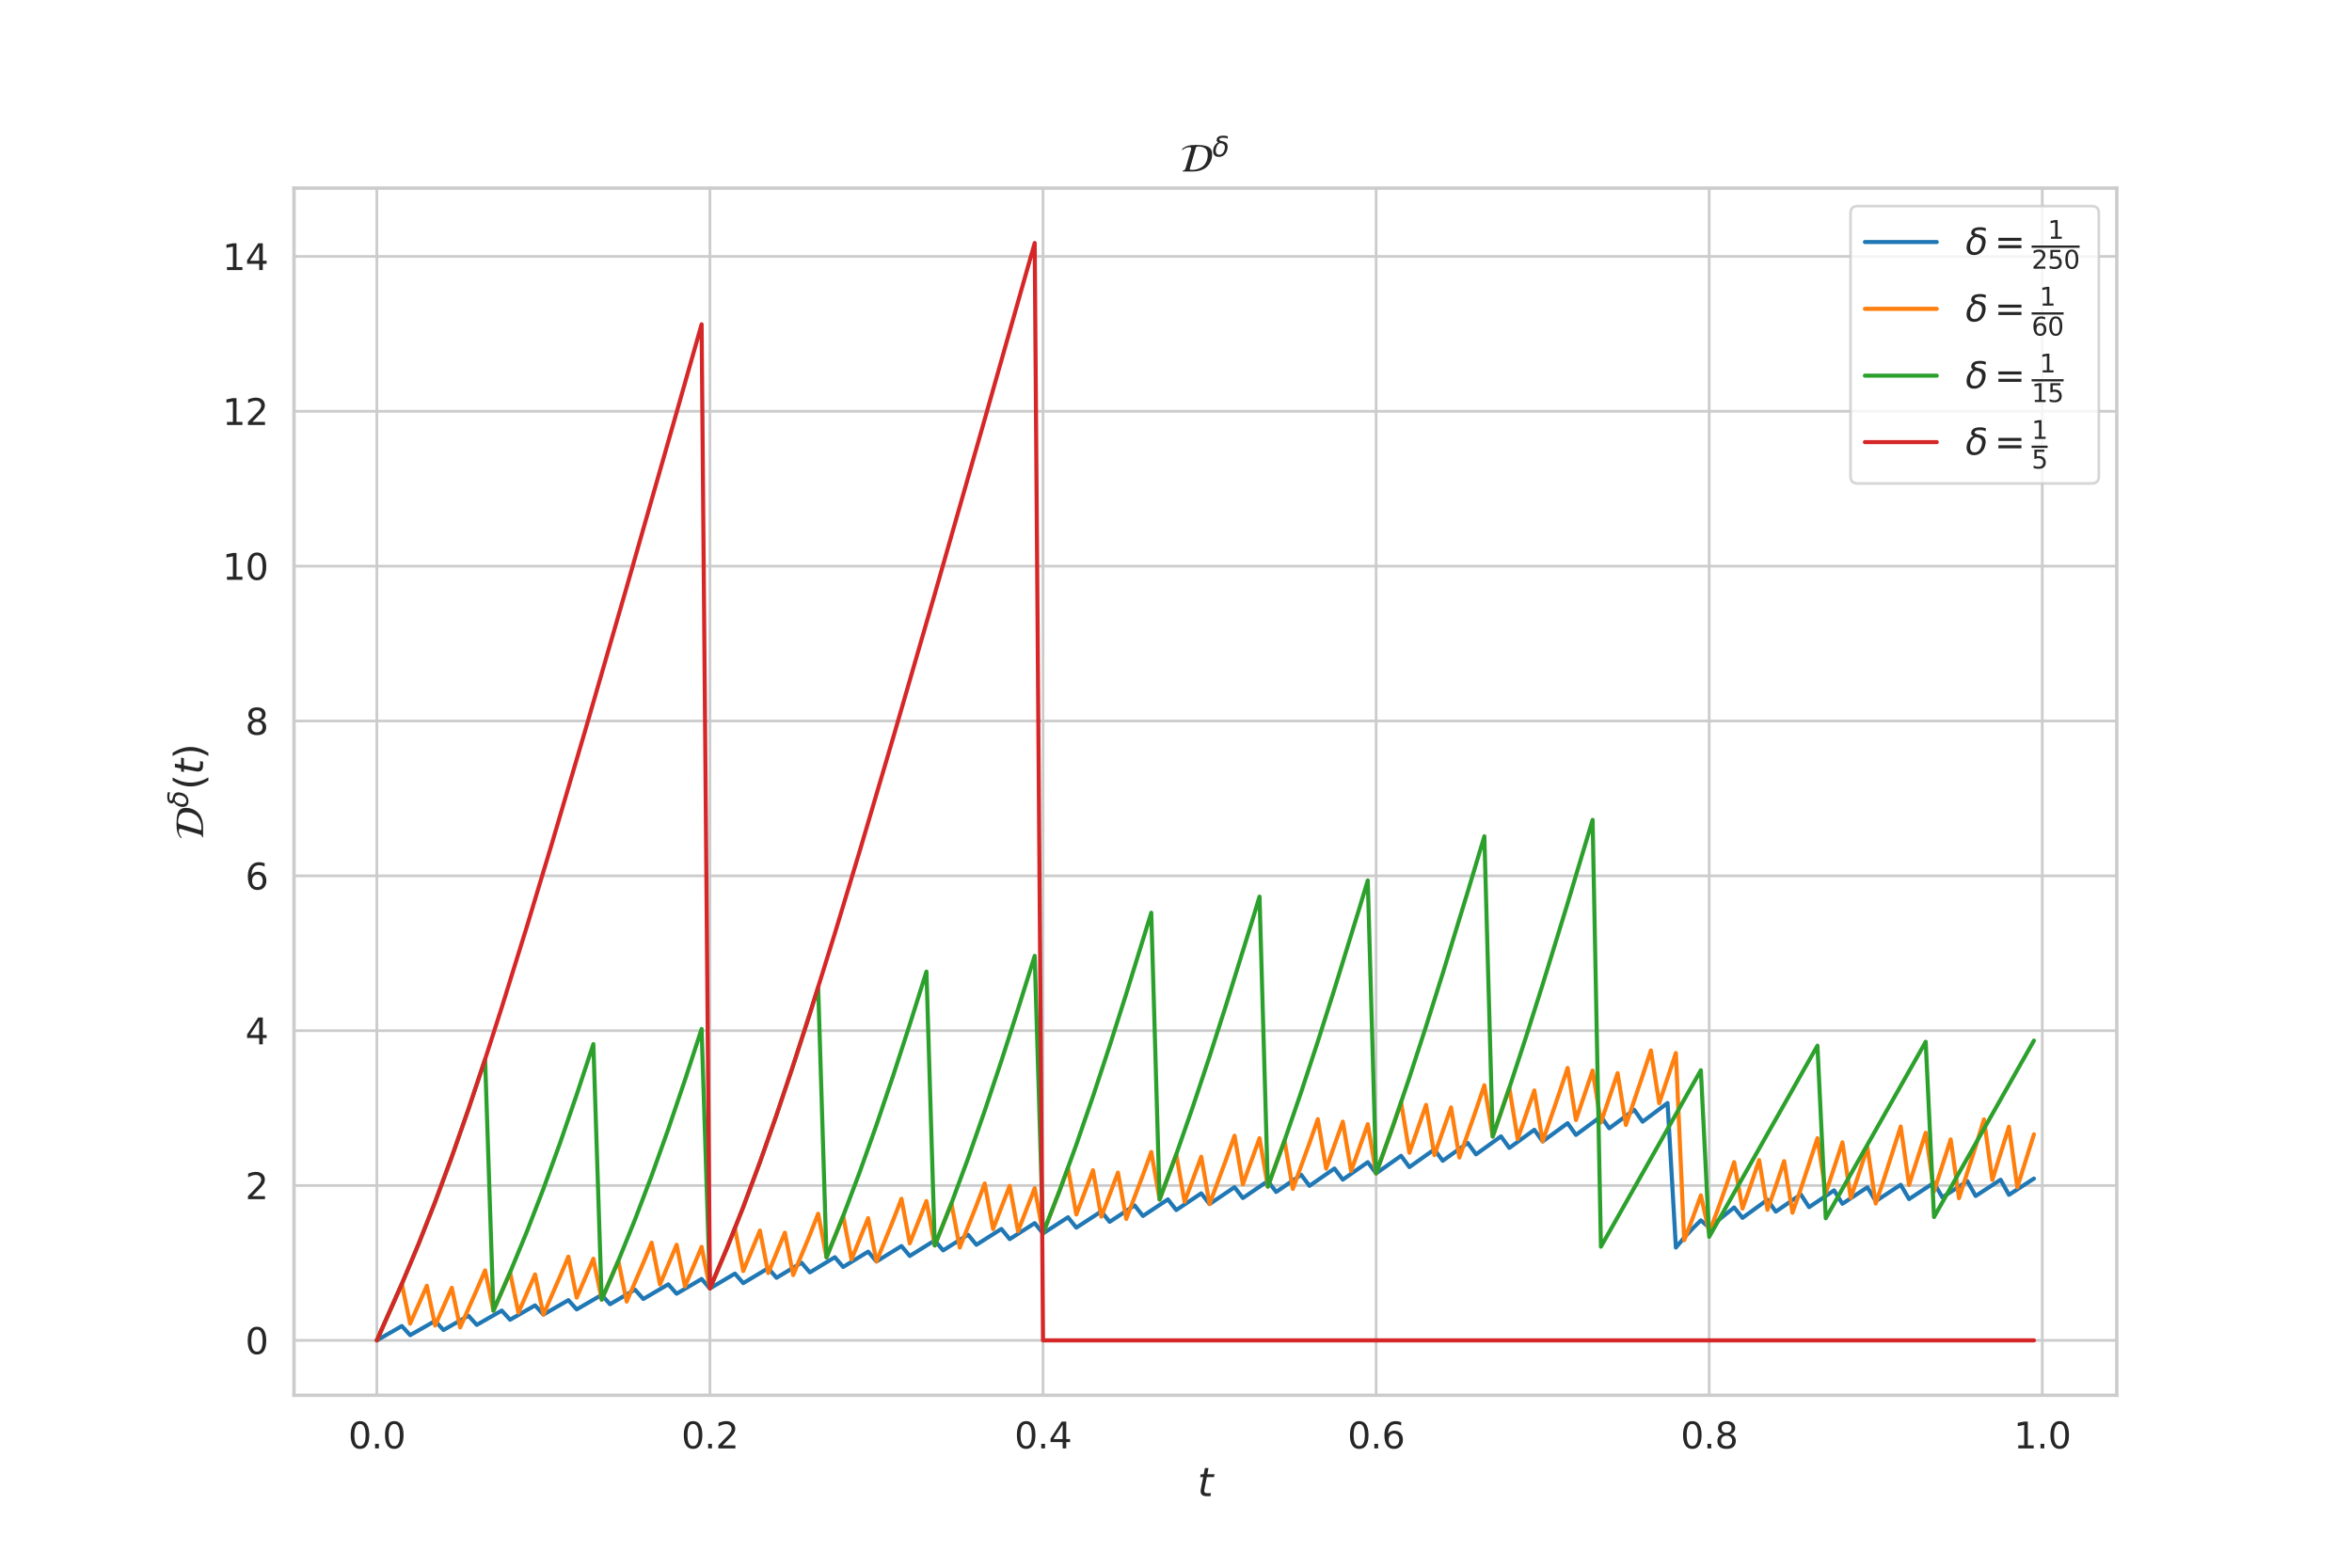 <?xml version="1.0" encoding="utf-8" standalone="no"?>
<!DOCTYPE svg PUBLIC "-//W3C//DTD SVG 1.1//EN"
  "http://www.w3.org/Graphics/SVG/1.1/DTD/svg11.dtd">
<svg xmlns:xlink="http://www.w3.org/1999/xlink" width="864pt" height="576pt" viewBox="0 0 864 576" xmlns="http://www.w3.org/2000/svg" version="1.1">
 <defs>
  <style type="text/css">*{stroke-linejoin: round; stroke-linecap: butt}</style>
 </defs>
 <g id="figure_1">
  <g id="patch_1">
   <path d="M 0 576 
L 864 576 
L 864 0 
L 0 0 
z
" style="fill: #ffffff"/>
  </g>
  <g id="axes_1">
   <g id="patch_2">
    <path d="M 108 512.64 
L 777.6 512.64 
L 777.6 69.12 
L 108 69.12 
z
" style="fill: #ffffff"/>
   </g>
   <g id="matplotlib.axis_1">
    <g id="xtick_1">
     <g id="line2d_1">
      <path d="M 138.436 512.64 
L 138.436 69.12 
" clip-path="url(#pb65230b2f0)" style="fill: none; stroke: #cccccc; stroke-linecap: round"/>
     </g>
     <g id="text_1">
      <!-- 0.0 -->
      <g style="fill: #262626" transform="translate(127.94 532.17) scale(0.132 -0.132)">
       <defs>
        <path id="DejaVuSans-30" d="M 2034 4250 
Q 1547 4250 1301 3770 
Q 1056 3291 1056 2328 
Q 1056 1369 1301 889 
Q 1547 409 2034 409 
Q 2525 409 2770 889 
Q 3016 1369 3016 2328 
Q 3016 3291 2770 3770 
Q 2525 4250 2034 4250 
z
M 2034 4750 
Q 2819 4750 3233 4129 
Q 3647 3509 3647 2328 
Q 3647 1150 3233 529 
Q 2819 -91 2034 -91 
Q 1250 -91 836 529 
Q 422 1150 422 2328 
Q 422 3509 836 4129 
Q 1250 4750 2034 4750 
z
" transform="scale(0.016)"/>
        <path id="DejaVuSans-2e" d="M 684 794 
L 1344 794 
L 1344 0 
L 684 0 
L 684 794 
z
" transform="scale(0.016)"/>
       </defs>
       <use xlink:href="#DejaVuSans-30"/>
       <use xlink:href="#DejaVuSans-2e" x="63.623"/>
       <use xlink:href="#DejaVuSans-30" x="95.41"/>
      </g>
     </g>
    </g>
    <g id="xtick_2">
     <g id="line2d_2">
      <path d="M 260.794 512.64 
L 260.794 69.12 
" clip-path="url(#pb65230b2f0)" style="fill: none; stroke: #cccccc; stroke-linecap: round"/>
     </g>
     <g id="text_2">
      <!-- 0.2 -->
      <g style="fill: #262626" transform="translate(250.298 532.17) scale(0.132 -0.132)">
       <defs>
        <path id="DejaVuSans-32" d="M 1228 531 
L 3431 531 
L 3431 0 
L 469 0 
L 469 531 
Q 828 903 1448 1529 
Q 2069 2156 2228 2338 
Q 2531 2678 2651 2914 
Q 2772 3150 2772 3378 
Q 2772 3750 2511 3984 
Q 2250 4219 1831 4219 
Q 1534 4219 1204 4116 
Q 875 4013 500 3803 
L 500 4441 
Q 881 4594 1212 4672 
Q 1544 4750 1819 4750 
Q 2544 4750 2975 4387 
Q 3406 4025 3406 3419 
Q 3406 3131 3298 2873 
Q 3191 2616 2906 2266 
Q 2828 2175 2409 1742 
Q 1991 1309 1228 531 
z
" transform="scale(0.016)"/>
       </defs>
       <use xlink:href="#DejaVuSans-30"/>
       <use xlink:href="#DejaVuSans-2e" x="63.623"/>
       <use xlink:href="#DejaVuSans-32" x="95.41"/>
      </g>
     </g>
    </g>
    <g id="xtick_3">
     <g id="line2d_3">
      <path d="M 383.151 512.64 
L 383.151 69.12 
" clip-path="url(#pb65230b2f0)" style="fill: none; stroke: #cccccc; stroke-linecap: round"/>
     </g>
     <g id="text_3">
      <!-- 0.4 -->
      <g style="fill: #262626" transform="translate(372.655 532.17) scale(0.132 -0.132)">
       <defs>
        <path id="DejaVuSans-34" d="M 2419 4116 
L 825 1625 
L 2419 1625 
L 2419 4116 
z
M 2253 4666 
L 3047 4666 
L 3047 1625 
L 3713 1625 
L 3713 1100 
L 3047 1100 
L 3047 0 
L 2419 0 
L 2419 1100 
L 313 1100 
L 313 1709 
L 2253 4666 
z
" transform="scale(0.016)"/>
       </defs>
       <use xlink:href="#DejaVuSans-30"/>
       <use xlink:href="#DejaVuSans-2e" x="63.623"/>
       <use xlink:href="#DejaVuSans-34" x="95.41"/>
      </g>
     </g>
    </g>
    <g id="xtick_4">
     <g id="line2d_4">
      <path d="M 505.508 512.64 
L 505.508 69.12 
" clip-path="url(#pb65230b2f0)" style="fill: none; stroke: #cccccc; stroke-linecap: round"/>
     </g>
     <g id="text_4">
      <!-- 0.6 -->
      <g style="fill: #262626" transform="translate(495.012 532.17) scale(0.132 -0.132)">
       <defs>
        <path id="DejaVuSans-36" d="M 2113 2584 
Q 1688 2584 1439 2293 
Q 1191 2003 1191 1497 
Q 1191 994 1439 701 
Q 1688 409 2113 409 
Q 2538 409 2786 701 
Q 3034 994 3034 1497 
Q 3034 2003 2786 2293 
Q 2538 2584 2113 2584 
z
M 3366 4563 
L 3366 3988 
Q 3128 4100 2886 4159 
Q 2644 4219 2406 4219 
Q 1781 4219 1451 3797 
Q 1122 3375 1075 2522 
Q 1259 2794 1537 2939 
Q 1816 3084 2150 3084 
Q 2853 3084 3261 2657 
Q 3669 2231 3669 1497 
Q 3669 778 3244 343 
Q 2819 -91 2113 -91 
Q 1303 -91 875 529 
Q 447 1150 447 2328 
Q 447 3434 972 4092 
Q 1497 4750 2381 4750 
Q 2619 4750 2861 4703 
Q 3103 4656 3366 4563 
z
" transform="scale(0.016)"/>
       </defs>
       <use xlink:href="#DejaVuSans-30"/>
       <use xlink:href="#DejaVuSans-2e" x="63.623"/>
       <use xlink:href="#DejaVuSans-36" x="95.41"/>
      </g>
     </g>
    </g>
    <g id="xtick_5">
     <g id="line2d_5">
      <path d="M 627.865 512.64 
L 627.865 69.12 
" clip-path="url(#pb65230b2f0)" style="fill: none; stroke: #cccccc; stroke-linecap: round"/>
     </g>
     <g id="text_5">
      <!-- 0.8 -->
      <g style="fill: #262626" transform="translate(617.369 532.17) scale(0.132 -0.132)">
       <defs>
        <path id="DejaVuSans-38" d="M 2034 2216 
Q 1584 2216 1326 1975 
Q 1069 1734 1069 1313 
Q 1069 891 1326 650 
Q 1584 409 2034 409 
Q 2484 409 2743 651 
Q 3003 894 3003 1313 
Q 3003 1734 2745 1975 
Q 2488 2216 2034 2216 
z
M 1403 2484 
Q 997 2584 770 2862 
Q 544 3141 544 3541 
Q 544 4100 942 4425 
Q 1341 4750 2034 4750 
Q 2731 4750 3128 4425 
Q 3525 4100 3525 3541 
Q 3525 3141 3298 2862 
Q 3072 2584 2669 2484 
Q 3125 2378 3379 2068 
Q 3634 1759 3634 1313 
Q 3634 634 3220 271 
Q 2806 -91 2034 -91 
Q 1263 -91 848 271 
Q 434 634 434 1313 
Q 434 1759 690 2068 
Q 947 2378 1403 2484 
z
M 1172 3481 
Q 1172 3119 1398 2916 
Q 1625 2713 2034 2713 
Q 2441 2713 2670 2916 
Q 2900 3119 2900 3481 
Q 2900 3844 2670 4047 
Q 2441 4250 2034 4250 
Q 1625 4250 1398 4047 
Q 1172 3844 1172 3481 
z
" transform="scale(0.016)"/>
       </defs>
       <use xlink:href="#DejaVuSans-30"/>
       <use xlink:href="#DejaVuSans-2e" x="63.623"/>
       <use xlink:href="#DejaVuSans-38" x="95.41"/>
      </g>
     </g>
    </g>
    <g id="xtick_6">
     <g id="line2d_6">
      <path d="M 750.223 512.64 
L 750.223 69.12 
" clip-path="url(#pb65230b2f0)" style="fill: none; stroke: #cccccc; stroke-linecap: round"/>
     </g>
     <g id="text_6">
      <!-- 1.0 -->
      <g style="fill: #262626" transform="translate(739.727 532.17) scale(0.132 -0.132)">
       <defs>
        <path id="DejaVuSans-31" d="M 794 531 
L 1825 531 
L 1825 4091 
L 703 3866 
L 703 4441 
L 1819 4666 
L 2450 4666 
L 2450 531 
L 3481 531 
L 3481 0 
L 794 0 
L 794 531 
z
" transform="scale(0.016)"/>
       </defs>
       <use xlink:href="#DejaVuSans-31"/>
       <use xlink:href="#DejaVuSans-2e" x="63.623"/>
       <use xlink:href="#DejaVuSans-30" x="95.41"/>
      </g>
     </g>
    </g>
    <g id="text_7">
     <!-- $t$ -->
     <g style="fill: #262626" transform="translate(439.92 549.857) scale(0.144 -0.144)">
      <defs>
       <path id="DejaVuSans-Oblique-74" d="M 2706 3500 
L 2619 3053 
L 1472 3053 
L 1100 1153 
Q 1081 1047 1072 975 
Q 1063 903 1063 863 
Q 1063 663 1183 572 
Q 1303 481 1569 481 
L 2150 481 
L 2053 0 
L 1503 0 
Q 991 0 739 200 
Q 488 400 488 806 
Q 488 878 497 964 
Q 506 1050 525 1153 
L 897 3053 
L 409 3053 
L 500 3500 
L 978 3500 
L 1172 4494 
L 1747 4494 
L 1556 3500 
L 2706 3500 
z
" transform="scale(0.016)"/>
      </defs>
      <use xlink:href="#DejaVuSans-Oblique-74" transform="translate(0 0.781)"/>
     </g>
    </g>
   </g>
   <g id="matplotlib.axis_2">
    <g id="ytick_1">
     <g id="line2d_7">
      <path d="M 108 492.48 
L 777.6 492.48 
" clip-path="url(#pb65230b2f0)" style="fill: none; stroke: #cccccc; stroke-linecap: round"/>
     </g>
     <g id="text_8">
      <!-- 0 -->
      <g style="fill: #262626" transform="translate(90.102 497.495) scale(0.132 -0.132)">
       <use xlink:href="#DejaVuSans-30"/>
      </g>
     </g>
    </g>
    <g id="ytick_2">
     <g id="line2d_8">
      <path d="M 108 435.587 
L 777.6 435.587 
" clip-path="url(#pb65230b2f0)" style="fill: none; stroke: #cccccc; stroke-linecap: round"/>
     </g>
     <g id="text_9">
      <!-- 2 -->
      <g style="fill: #262626" transform="translate(90.102 440.602) scale(0.132 -0.132)">
       <use xlink:href="#DejaVuSans-32"/>
      </g>
     </g>
    </g>
    <g id="ytick_3">
     <g id="line2d_9">
      <path d="M 108 378.693 
L 777.6 378.693 
" clip-path="url(#pb65230b2f0)" style="fill: none; stroke: #cccccc; stroke-linecap: round"/>
     </g>
     <g id="text_10">
      <!-- 4 -->
      <g style="fill: #262626" transform="translate(90.102 383.708) scale(0.132 -0.132)">
       <use xlink:href="#DejaVuSans-34"/>
      </g>
     </g>
    </g>
    <g id="ytick_4">
     <g id="line2d_10">
      <path d="M 108 321.8 
L 777.6 321.8 
" clip-path="url(#pb65230b2f0)" style="fill: none; stroke: #cccccc; stroke-linecap: round"/>
     </g>
     <g id="text_11">
      <!-- 6 -->
      <g style="fill: #262626" transform="translate(90.102 326.815) scale(0.132 -0.132)">
       <use xlink:href="#DejaVuSans-36"/>
      </g>
     </g>
    </g>
    <g id="ytick_5">
     <g id="line2d_11">
      <path d="M 108 264.906 
L 777.6 264.906 
" clip-path="url(#pb65230b2f0)" style="fill: none; stroke: #cccccc; stroke-linecap: round"/>
     </g>
     <g id="text_12">
      <!-- 8 -->
      <g style="fill: #262626" transform="translate(90.102 269.921) scale(0.132 -0.132)">
       <use xlink:href="#DejaVuSans-38"/>
      </g>
     </g>
    </g>
    <g id="ytick_6">
     <g id="line2d_12">
      <path d="M 108 208.013 
L 777.6 208.013 
" clip-path="url(#pb65230b2f0)" style="fill: none; stroke: #cccccc; stroke-linecap: round"/>
     </g>
     <g id="text_13">
      <!-- 10 -->
      <g style="fill: #262626" transform="translate(81.703 213.028) scale(0.132 -0.132)">
       <use xlink:href="#DejaVuSans-31"/>
       <use xlink:href="#DejaVuSans-30" x="63.623"/>
      </g>
     </g>
    </g>
    <g id="ytick_7">
     <g id="line2d_13">
      <path d="M 108 151.12 
L 777.6 151.12 
" clip-path="url(#pb65230b2f0)" style="fill: none; stroke: #cccccc; stroke-linecap: round"/>
     </g>
     <g id="text_14">
      <!-- 12 -->
      <g style="fill: #262626" transform="translate(81.703 156.135) scale(0.132 -0.132)">
       <use xlink:href="#DejaVuSans-31"/>
       <use xlink:href="#DejaVuSans-32" x="63.623"/>
      </g>
     </g>
    </g>
    <g id="ytick_8">
     <g id="line2d_14">
      <path d="M 108 94.226 
L 777.6 94.226 
" clip-path="url(#pb65230b2f0)" style="fill: none; stroke: #cccccc; stroke-linecap: round"/>
     </g>
     <g id="text_15">
      <!-- 14 -->
      <g style="fill: #262626" transform="translate(81.703 99.241) scale(0.132 -0.132)">
       <use xlink:href="#DejaVuSans-31"/>
       <use xlink:href="#DejaVuSans-34" x="63.623"/>
      </g>
     </g>
    </g>
    <g id="text_16">
     <!-- $\mathcal{D}^\delta(t)$ -->
     <g style="fill: #262626" transform="translate(74.708 308.448) rotate(-90) scale(0.144 -0.144)">
      <defs>
       <path id="STIXNonUnicode-Italic-e230" d="M 314 3418 
L 218 3539 
Q 621 3923 1126 4083 
Q 1619 4237 2490 4237 
Q 3475 4237 4028 4080 
Q 4582 3923 4812 3596 
Q 5043 3270 5043 2701 
Q 5043 2349 4950 1993 
Q 4858 1638 4634 1273 
Q 4410 909 4070 630 
Q 3731 352 3190 176 
Q 2650 0 1978 0 
L 333 0 
L 378 154 
Q 576 154 678 275 
Q 781 397 870 710 
L 1491 2867 
Q 1517 2957 1581 3155 
Q 1645 3354 1673 3466 
Q 1702 3578 1702 3642 
Q 1702 3878 1414 3878 
Q 877 3878 314 3418 
z
M 2438 3750 
L 1510 557 
Q 1478 454 1478 390 
Q 1478 307 1568 281 
Q 1658 256 1856 256 
Q 2093 256 2355 297 
Q 2618 339 2989 489 
Q 3360 640 3645 886 
Q 3930 1133 4134 1597 
Q 4339 2061 4339 2675 
Q 4339 3328 3977 3654 
Q 3616 3981 2758 3981 
Q 2643 3981 2553 3913 
Q 2464 3846 2438 3750 
z
" transform="scale(0.016)"/>
       <path id="DejaVuSans-Oblique-3b4" d="M 3472 4053 
Q 3197 4272 2450 4272 
Q 1659 4272 1588 3906 
Q 1531 3619 2328 3469 
Q 2953 3353 3253 3003 
Q 3616 2581 3447 1716 
Q 3284 888 2763 400 
Q 2238 -91 1488 -91 
Q 741 -91 406 400 
Q 72 888 241 1747 
Q 363 2384 891 2900 
Q 1097 3100 1353 3213 
Q 913 3459 1000 3900 
Q 1166 4750 2544 4750 
Q 3234 4750 3566 4531 
L 3472 4053 
z
M 1753 3056 
Q 1525 2966 1306 2738 
Q 969 2384 847 1747 
Q 722 1113 919 756 
Q 1119 397 1584 397 
Q 2044 397 2381 759 
Q 2722 1122 2838 1716 
Q 2956 2338 2731 2638 
Q 2491 2959 2103 2994 
Q 1906 3013 1753 3056 
z
" transform="scale(0.016)"/>
       <path id="DejaVuSans-28" d="M 1984 4856 
Q 1566 4138 1362 3434 
Q 1159 2731 1159 2009 
Q 1159 1288 1364 580 
Q 1569 -128 1984 -844 
L 1484 -844 
Q 1016 -109 783 600 
Q 550 1309 550 2009 
Q 550 2706 781 3412 
Q 1013 4119 1484 4856 
L 1984 4856 
z
" transform="scale(0.016)"/>
       <path id="DejaVuSans-29" d="M 513 4856 
L 1013 4856 
Q 1481 4119 1714 3412 
Q 1947 2706 1947 2009 
Q 1947 1309 1714 600 
Q 1481 -109 1013 -844 
L 513 -844 
Q 928 -128 1133 580 
Q 1338 1288 1338 2009 
Q 1338 2731 1133 3434 
Q 928 4138 513 4856 
z
" transform="scale(0.016)"/>
      </defs>
      <use xlink:href="#STIXNonUnicode-Italic-e230" transform="translate(0 0.766)"/>
      <use xlink:href="#DejaVuSans-Oblique-3b4" transform="translate(81.057 39.047) scale(0.7)"/>
      <use xlink:href="#DejaVuSans-28" transform="translate(126.619 0.766)"/>
      <use xlink:href="#DejaVuSans-Oblique-74" transform="translate(165.632 0.766)"/>
      <use xlink:href="#DejaVuSans-29" transform="translate(204.841 0.766)"/>
     </g>
    </g>
   </g>
   <g id="line2d_15">
    <path d="M 138.436 492.48 
L 147.613 487.213 
L 150.672 490.558 
L 159.849 485.323 
L 162.908 488.674 
L 172.085 483.429 
L 175.144 486.788 
L 184.32 481.528 
L 187.379 484.898 
L 196.556 479.619 
L 199.615 483.002 
L 208.792 477.702 
L 211.851 481.1 
L 221.028 475.775 
L 224.086 479.19 
L 233.263 473.837 
L 236.322 477.271 
L 245.499 471.887 
L 248.558 475.341 
L 257.735 469.924 
L 260.794 473.401 
L 269.97 467.947 
L 273.029 471.448 
L 282.206 465.955 
L 285.265 469.482 
L 294.442 463.947 
L 297.501 467.501 
L 306.678 461.923 
L 309.737 465.506 
L 318.913 459.882 
L 321.972 463.495 
L 331.149 457.823 
L 334.208 461.467 
L 343.385 455.747 
L 346.444 459.422 
L 355.62 453.652 
L 358.679 457.359 
L 367.856 451.538 
L 370.915 455.279 
L 380.092 449.405 
L 383.151 453.18 
L 392.328 447.254 
L 395.387 451.062 
L 404.563 445.082 
L 407.622 448.925 
L 416.799 442.891 
L 419.858 446.768 
L 429.035 440.68 
L 432.094 444.593 
L 441.271 438.451 
L 444.329 442.397 
L 453.506 436.201 
L 456.565 440.182 
L 465.742 433.932 
L 468.801 437.948 
L 477.978 431.644 
L 481.037 435.694 
L 490.213 429.337 
L 493.272 433.421 
L 502.449 427.011 
L 505.508 431.129 
L 514.685 424.667 
L 517.744 428.817 
L 526.921 422.304 
L 529.98 426.487 
L 539.156 419.923 
L 542.215 424.138 
L 551.392 417.525 
L 554.451 421.772 
L 563.628 415.109 
L 566.687 419.387 
L 575.863 412.676 
L 578.922 416.984 
L 588.099 410.226 
L 591.158 414.564 
L 600.335 407.76 
L 603.394 412.127 
L 612.571 405.278 
L 615.63 458.38 
L 618.689 454.721 
L 621.747 451.428 
L 624.806 448.378 
L 627.865 451.044 
L 637.042 443.643 
L 640.101 447.469 
L 649.278 440.808 
L 652.337 445.173 
L 661.514 438.836 
L 664.572 443.534 
L 673.749 437.367 
L 676.808 442.296 
L 685.985 436.224 
L 689.044 441.331 
L 698.221 435.311 
L 701.28 440.561 
L 710.456 434.571 
L 713.515 439.936 
L 722.692 433.961 
L 725.751 439.425 
L 734.928 433.454 
L 737.987 439.003 
L 747.164 433.031 
L 747.164 433.031 
" clip-path="url(#pb65230b2f0)" style="fill: none; stroke: #1f77b4; stroke-width: 1.5; stroke-linecap: round"/>
   </g>
   <g id="line2d_16">
    <path d="M 138.436 492.48 
L 147.613 471.731 
L 150.672 486.316 
L 156.79 472.423 
L 159.849 487.024 
L 165.967 473.154 
L 169.026 487.731 
L 175.144 473.884 
L 178.202 466.749 
L 181.261 481.575 
L 187.379 467.496 
L 190.438 482.289 
L 196.556 468.241 
L 199.615 483.002 
L 205.733 468.984 
L 208.792 461.714 
L 211.851 476.788 
L 217.969 462.477 
L 221.028 477.511 
L 227.145 463.236 
L 230.204 478.231 
L 236.322 463.994 
L 239.381 456.573 
L 242.44 471.936 
L 248.558 457.352 
L 251.617 472.669 
L 257.735 458.129 
L 260.794 473.401 
L 266.911 458.903 
L 269.97 451.319 
L 273.029 467.002 
L 279.147 452.115 
L 282.206 467.749 
L 288.324 452.909 
L 291.383 468.493 
L 297.501 453.7 
L 300.56 445.945 
L 303.619 461.973 
L 309.737 446.76 
L 312.795 462.735 
L 318.913 447.572 
L 321.972 463.495 
L 328.09 448.381 
L 331.149 440.451 
L 334.208 456.839 
L 340.326 441.284 
L 343.385 457.617 
L 349.503 442.114 
L 352.562 458.393 
L 358.679 442.942 
L 361.738 434.835 
L 364.797 451.591 
L 370.915 435.686 
L 373.974 452.387 
L 380.092 436.534 
L 383.151 453.18 
L 389.269 437.38 
L 392.328 429.098 
L 395.387 446.224 
L 401.504 429.967 
L 404.563 447.038 
L 410.681 430.834 
L 413.74 447.849 
L 419.858 431.698 
L 422.917 423.244 
L 425.976 440.736 
L 432.094 424.13 
L 435.153 441.568 
L 441.271 425.014 
L 444.329 442.397 
L 450.447 425.896 
L 453.506 417.277 
L 456.565 435.126 
L 462.683 418.18 
L 465.742 435.976 
L 471.86 419.081 
L 474.919 436.823 
L 481.037 419.979 
L 484.096 411.201 
L 487.154 429.395 
L 493.272 412.12 
L 496.331 430.263 
L 502.449 413.037 
L 505.508 431.129 
L 511.626 413.951 
L 514.685 405.023 
L 517.744 423.547 
L 523.862 405.957 
L 526.921 424.432 
L 533.038 406.889 
L 536.097 425.315 
L 542.215 407.818 
L 545.274 398.747 
L 548.333 417.585 
L 554.451 399.695 
L 557.51 418.487 
L 563.628 400.641 
L 566.687 419.387 
L 572.805 401.586 
L 575.863 392.38 
L 578.922 411.514 
L 585.04 393.342 
L 588.099 412.432 
L 594.217 394.301 
L 597.276 413.348 
L 603.394 395.259 
L 606.453 385.929 
L 609.512 405.34 
L 615.63 386.902 
L 618.689 455.687 
L 621.747 447.692 
L 624.806 439.198 
L 627.865 452.846 
L 630.924 444.692 
L 633.983 436.041 
L 637.042 426.984 
L 640.101 444.061 
L 643.16 435.346 
L 646.219 426.225 
L 649.278 444.506 
L 652.337 435.77 
L 655.396 426.62 
L 658.455 445.581 
L 661.514 436.851 
L 667.631 418.204 
L 670.69 438.356 
L 676.808 419.719 
L 679.867 440.165 
L 682.926 431.042 
L 685.985 421.562 
L 689.044 442.199 
L 692.103 433.111 
L 698.221 413.903 
L 701.28 435.361 
L 707.398 416.197 
L 710.456 437.75 
L 716.574 418.645 
L 719.633 440.252 
L 725.751 421.218 
L 728.81 411.287 
L 731.869 433.541 
L 737.987 413.984 
L 741.046 436.261 
L 747.164 416.77 
L 747.164 416.77 
" clip-path="url(#pb65230b2f0)" style="fill: none; stroke: #ff7f0e; stroke-width: 1.5; stroke-linecap: round"/>
   </g>
   <g id="line2d_17">
    <path d="M 138.436 492.48 
L 147.613 471.731 
L 153.731 457.135 
L 159.849 441.599 
L 165.967 425.047 
L 172.085 407.537 
L 178.202 389.191 
L 181.261 481.575 
L 187.379 467.496 
L 193.497 452.64 
L 199.615 436.805 
L 205.733 419.959 
L 211.851 402.187 
L 217.969 383.622 
L 221.028 477.511 
L 227.145 463.236 
L 233.263 448.106 
L 239.381 431.971 
L 245.499 414.842 
L 251.617 396.822 
L 257.735 378.052 
L 260.794 473.401 
L 266.911 458.903 
L 273.029 443.485 
L 279.147 427.053 
L 285.265 409.649 
L 291.383 391.395 
L 297.501 372.432 
L 300.56 362.728 
L 303.619 461.973 
L 309.737 446.76 
L 315.854 430.538 
L 321.972 413.327 
L 328.09 395.237 
L 334.208 376.409 
L 340.326 356.982 
L 343.385 457.617 
L 349.503 442.114 
L 355.62 425.595 
L 361.738 408.113 
L 367.856 389.792 
L 373.974 370.775 
L 380.092 351.197 
L 383.151 453.18 
L 389.269 437.38 
L 395.387 420.569 
L 401.504 402.827 
L 407.622 384.287 
L 413.74 365.092 
L 422.917 335.353 
L 425.976 440.736 
L 432.094 424.13 
L 438.212 406.571 
L 444.329 388.184 
L 450.447 369.114 
L 459.624 339.514 
L 462.683 329.438 
L 465.742 435.976 
L 471.86 419.081 
L 477.978 401.264 
L 484.096 382.663 
L 490.213 363.418 
L 499.39 333.622 
L 502.449 323.494 
L 505.508 431.129 
L 511.626 413.951 
L 517.744 395.89 
L 523.862 377.085 
L 529.98 357.678 
L 539.156 327.699 
L 545.274 307.274 
L 548.333 417.585 
L 554.451 399.696 
L 560.569 381.033 
L 566.687 361.739 
L 575.863 331.888 
L 585.04 301.237 
L 588.099 458.049 
L 624.806 393.223 
L 627.865 454.434 
L 667.631 384.203 
L 670.69 447.611 
L 707.398 382.779 
L 710.456 447.159 
L 747.164 382.324 
L 747.164 382.324 
" clip-path="url(#pb65230b2f0)" style="fill: none; stroke: #2ca02c; stroke-width: 1.5; stroke-linecap: round"/>
   </g>
   <g id="line2d_18">
    <path d="M 138.436 492.48 
L 147.613 471.731 
L 153.731 457.135 
L 159.849 441.599 
L 165.967 425.047 
L 172.085 407.537 
L 178.202 389.191 
L 184.32 370.154 
L 193.497 340.592 
L 202.674 310.144 
L 214.91 268.614 
L 230.204 215.751 
L 248.558 151.496 
L 257.735 119.16 
L 260.794 473.402 
L 266.911 458.904 
L 273.029 443.486 
L 279.147 427.053 
L 285.265 409.65 
L 291.383 391.395 
L 297.501 372.432 
L 306.678 342.954 
L 315.854 312.564 
L 328.09 271.086 
L 343.385 218.262 
L 361.738 154.034 
L 380.092 89.28 
L 383.151 492.48 
L 747.164 492.48 
L 747.164 492.48 
" clip-path="url(#pb65230b2f0)" style="fill: none; stroke: #d62728; stroke-width: 1.5; stroke-linecap: round"/>
   </g>
   <g id="patch_3">
    <path d="M 108 512.64 
L 108 69.12 
" style="fill: none; stroke: #cccccc; stroke-width: 1.25; stroke-linejoin: miter; stroke-linecap: square"/>
   </g>
   <g id="patch_4">
    <path d="M 777.6 512.64 
L 777.6 69.12 
" style="fill: none; stroke: #cccccc; stroke-width: 1.25; stroke-linejoin: miter; stroke-linecap: square"/>
   </g>
   <g id="patch_5">
    <path d="M 108 512.64 
L 777.6 512.64 
" style="fill: none; stroke: #cccccc; stroke-width: 1.25; stroke-linejoin: miter; stroke-linecap: square"/>
   </g>
   <g id="patch_6">
    <path d="M 108 69.12 
L 777.6 69.12 
" style="fill: none; stroke: #cccccc; stroke-width: 1.25; stroke-linejoin: miter; stroke-linecap: square"/>
   </g>
   <g id="text_17">
    <!-- $\mathcal{D}^\delta$ -->
    <g style="fill: #262626" transform="translate(433.656 63.12) scale(0.144 -0.144)">
     <use xlink:href="#STIXNonUnicode-Italic-e230" transform="translate(0 0.766)"/>
     <use xlink:href="#DejaVuSans-Oblique-3b4" transform="translate(81.057 39.047) scale(0.7)"/>
    </g>
   </g>
   <g id="legend_1">
    <g id="patch_7">
     <path d="M 682.428 177.624 
L 768.36 177.624 
Q 771 177.624 771 174.984 
L 771 78.36 
Q 771 75.72 768.36 75.72 
L 682.428 75.72 
Q 679.788 75.72 679.788 78.36 
L 679.788 174.984 
Q 679.788 177.624 682.428 177.624 
z
" style="fill: #ffffff; opacity: 0.8; stroke: #cccccc; stroke-linejoin: miter"/>
    </g>
    <g id="line2d_19">
     <path d="M 685.068 88.92 
L 698.268 88.92 
L 711.468 88.92 
" style="fill: none; stroke: #1f77b4; stroke-width: 1.5; stroke-linecap: round"/>
    </g>
    <g id="text_18">
     <!-- $\delta = \frac{1}{250}$ -->
     <g style="fill: #262626" transform="translate(722.028 93.54) scale(0.132 -0.132)">
      <defs>
       <path id="DejaVuSans-3d" d="M 678 2906 
L 4684 2906 
L 4684 2381 
L 678 2381 
L 678 2906 
z
M 678 1631 
L 4684 1631 
L 4684 1100 
L 678 1100 
L 678 1631 
z
" transform="scale(0.016)"/>
       <path id="DejaVuSans-35" d="M 691 4666 
L 3169 4666 
L 3169 4134 
L 1269 4134 
L 1269 2991 
Q 1406 3038 1543 3061 
Q 1681 3084 1819 3084 
Q 2600 3084 3056 2656 
Q 3513 2228 3513 1497 
Q 3513 744 3044 326 
Q 2575 -91 1722 -91 
Q 1428 -91 1123 -41 
Q 819 9 494 109 
L 494 744 
Q 775 591 1075 516 
Q 1375 441 1709 441 
Q 2250 441 2565 725 
Q 2881 1009 2881 1497 
Q 2881 1984 2565 2268 
Q 2250 2553 1709 2553 
Q 1456 2553 1204 2497 
Q 953 2441 691 2322 
L 691 4666 
z
" transform="scale(0.016)"/>
      </defs>
      <use xlink:href="#DejaVuSans-Oblique-3b4" transform="translate(0 0.169)"/>
      <use xlink:href="#DejaVuSans-3d" transform="translate(80.664 0.169)"/>
      <use xlink:href="#DejaVuSans-31" transform="translate(228.936 43.966) scale(0.7)"/>
      <use xlink:href="#DejaVuSans-32" transform="translate(183.936 -39.237) scale(0.7)"/>
      <use xlink:href="#DejaVuSans-35" transform="translate(228.472 -39.237) scale(0.7)"/>
      <use xlink:href="#DejaVuSans-30" transform="translate(273.008 -39.237) scale(0.7)"/>
      <path d="M 183.936 18.966 
L 183.936 25.216 
L 317.544 25.216 
L 317.544 18.966 
L 183.936 18.966 
z
"/>
     </g>
    </g>
    <g id="line2d_20">
     <path d="M 685.068 113.472 
L 698.268 113.472 
L 711.468 113.472 
" style="fill: none; stroke: #ff7f0e; stroke-width: 1.5; stroke-linecap: round"/>
    </g>
    <g id="text_19">
     <!-- $\delta = \frac{1}{60}$ -->
     <g style="fill: #262626" transform="translate(722.028 118.092) scale(0.132 -0.132)">
      <use xlink:href="#DejaVuSans-Oblique-3b4" transform="translate(0 0.169)"/>
      <use xlink:href="#DejaVuSans-3d" transform="translate(80.664 0.169)"/>
      <use xlink:href="#DejaVuSans-31" transform="translate(205.936 43.966) scale(0.7)"/>
      <use xlink:href="#DejaVuSans-36" transform="translate(183.936 -39.237) scale(0.7)"/>
      <use xlink:href="#DejaVuSans-30" transform="translate(228.472 -39.237) scale(0.7)"/>
      <path d="M 183.936 18.966 
L 183.936 25.216 
L 273.008 25.216 
L 273.008 18.966 
L 183.936 18.966 
z
"/>
     </g>
    </g>
    <g id="line2d_21">
     <path d="M 685.068 138.024 
L 698.268 138.024 
L 711.468 138.024 
" style="fill: none; stroke: #2ca02c; stroke-width: 1.5; stroke-linecap: round"/>
    </g>
    <g id="text_20">
     <!-- $\delta = \frac{1}{15}$ -->
     <g style="fill: #262626" transform="translate(722.028 142.644) scale(0.132 -0.132)">
      <use xlink:href="#DejaVuSans-Oblique-3b4" transform="translate(0 0.169)"/>
      <use xlink:href="#DejaVuSans-3d" transform="translate(80.664 0.169)"/>
      <use xlink:href="#DejaVuSans-31" transform="translate(205.936 43.966) scale(0.7)"/>
      <use xlink:href="#DejaVuSans-31" transform="translate(183.936 -38.319) scale(0.7)"/>
      <use xlink:href="#DejaVuSans-35" transform="translate(228.472 -38.319) scale(0.7)"/>
      <path d="M 183.936 18.966 
L 183.936 25.216 
L 273.008 25.216 
L 273.008 18.966 
L 183.936 18.966 
z
"/>
     </g>
    </g>
    <g id="line2d_22">
     <path d="M 685.068 162.444 
L 698.268 162.444 
L 711.468 162.444 
" style="fill: none; stroke: #d62728; stroke-width: 1.5; stroke-linecap: round"/>
    </g>
    <g id="text_21">
     <!-- $\delta = \frac{1}{5}$ -->
     <g style="fill: #262626" transform="translate(722.028 167.064) scale(0.132 -0.132)">
      <use xlink:href="#DejaVuSans-Oblique-3b4" transform="translate(0 0.169)"/>
      <use xlink:href="#DejaVuSans-3d" transform="translate(80.664 0.169)"/>
      <use xlink:href="#DejaVuSans-31" transform="translate(183.936 43.966) scale(0.7)"/>
      <use xlink:href="#DejaVuSans-35" transform="translate(183.936 -38.319) scale(0.7)"/>
      <path d="M 183.936 18.966 
L 183.936 25.216 
L 228.472 25.216 
L 228.472 18.966 
L 183.936 18.966 
z
"/>
     </g>
    </g>
   </g>
  </g>
 </g>
 <defs>
  <clipPath id="pb65230b2f0">
   <rect x="108" y="69.12" width="669.6" height="443.52"/>
  </clipPath>
 </defs>
</svg>
